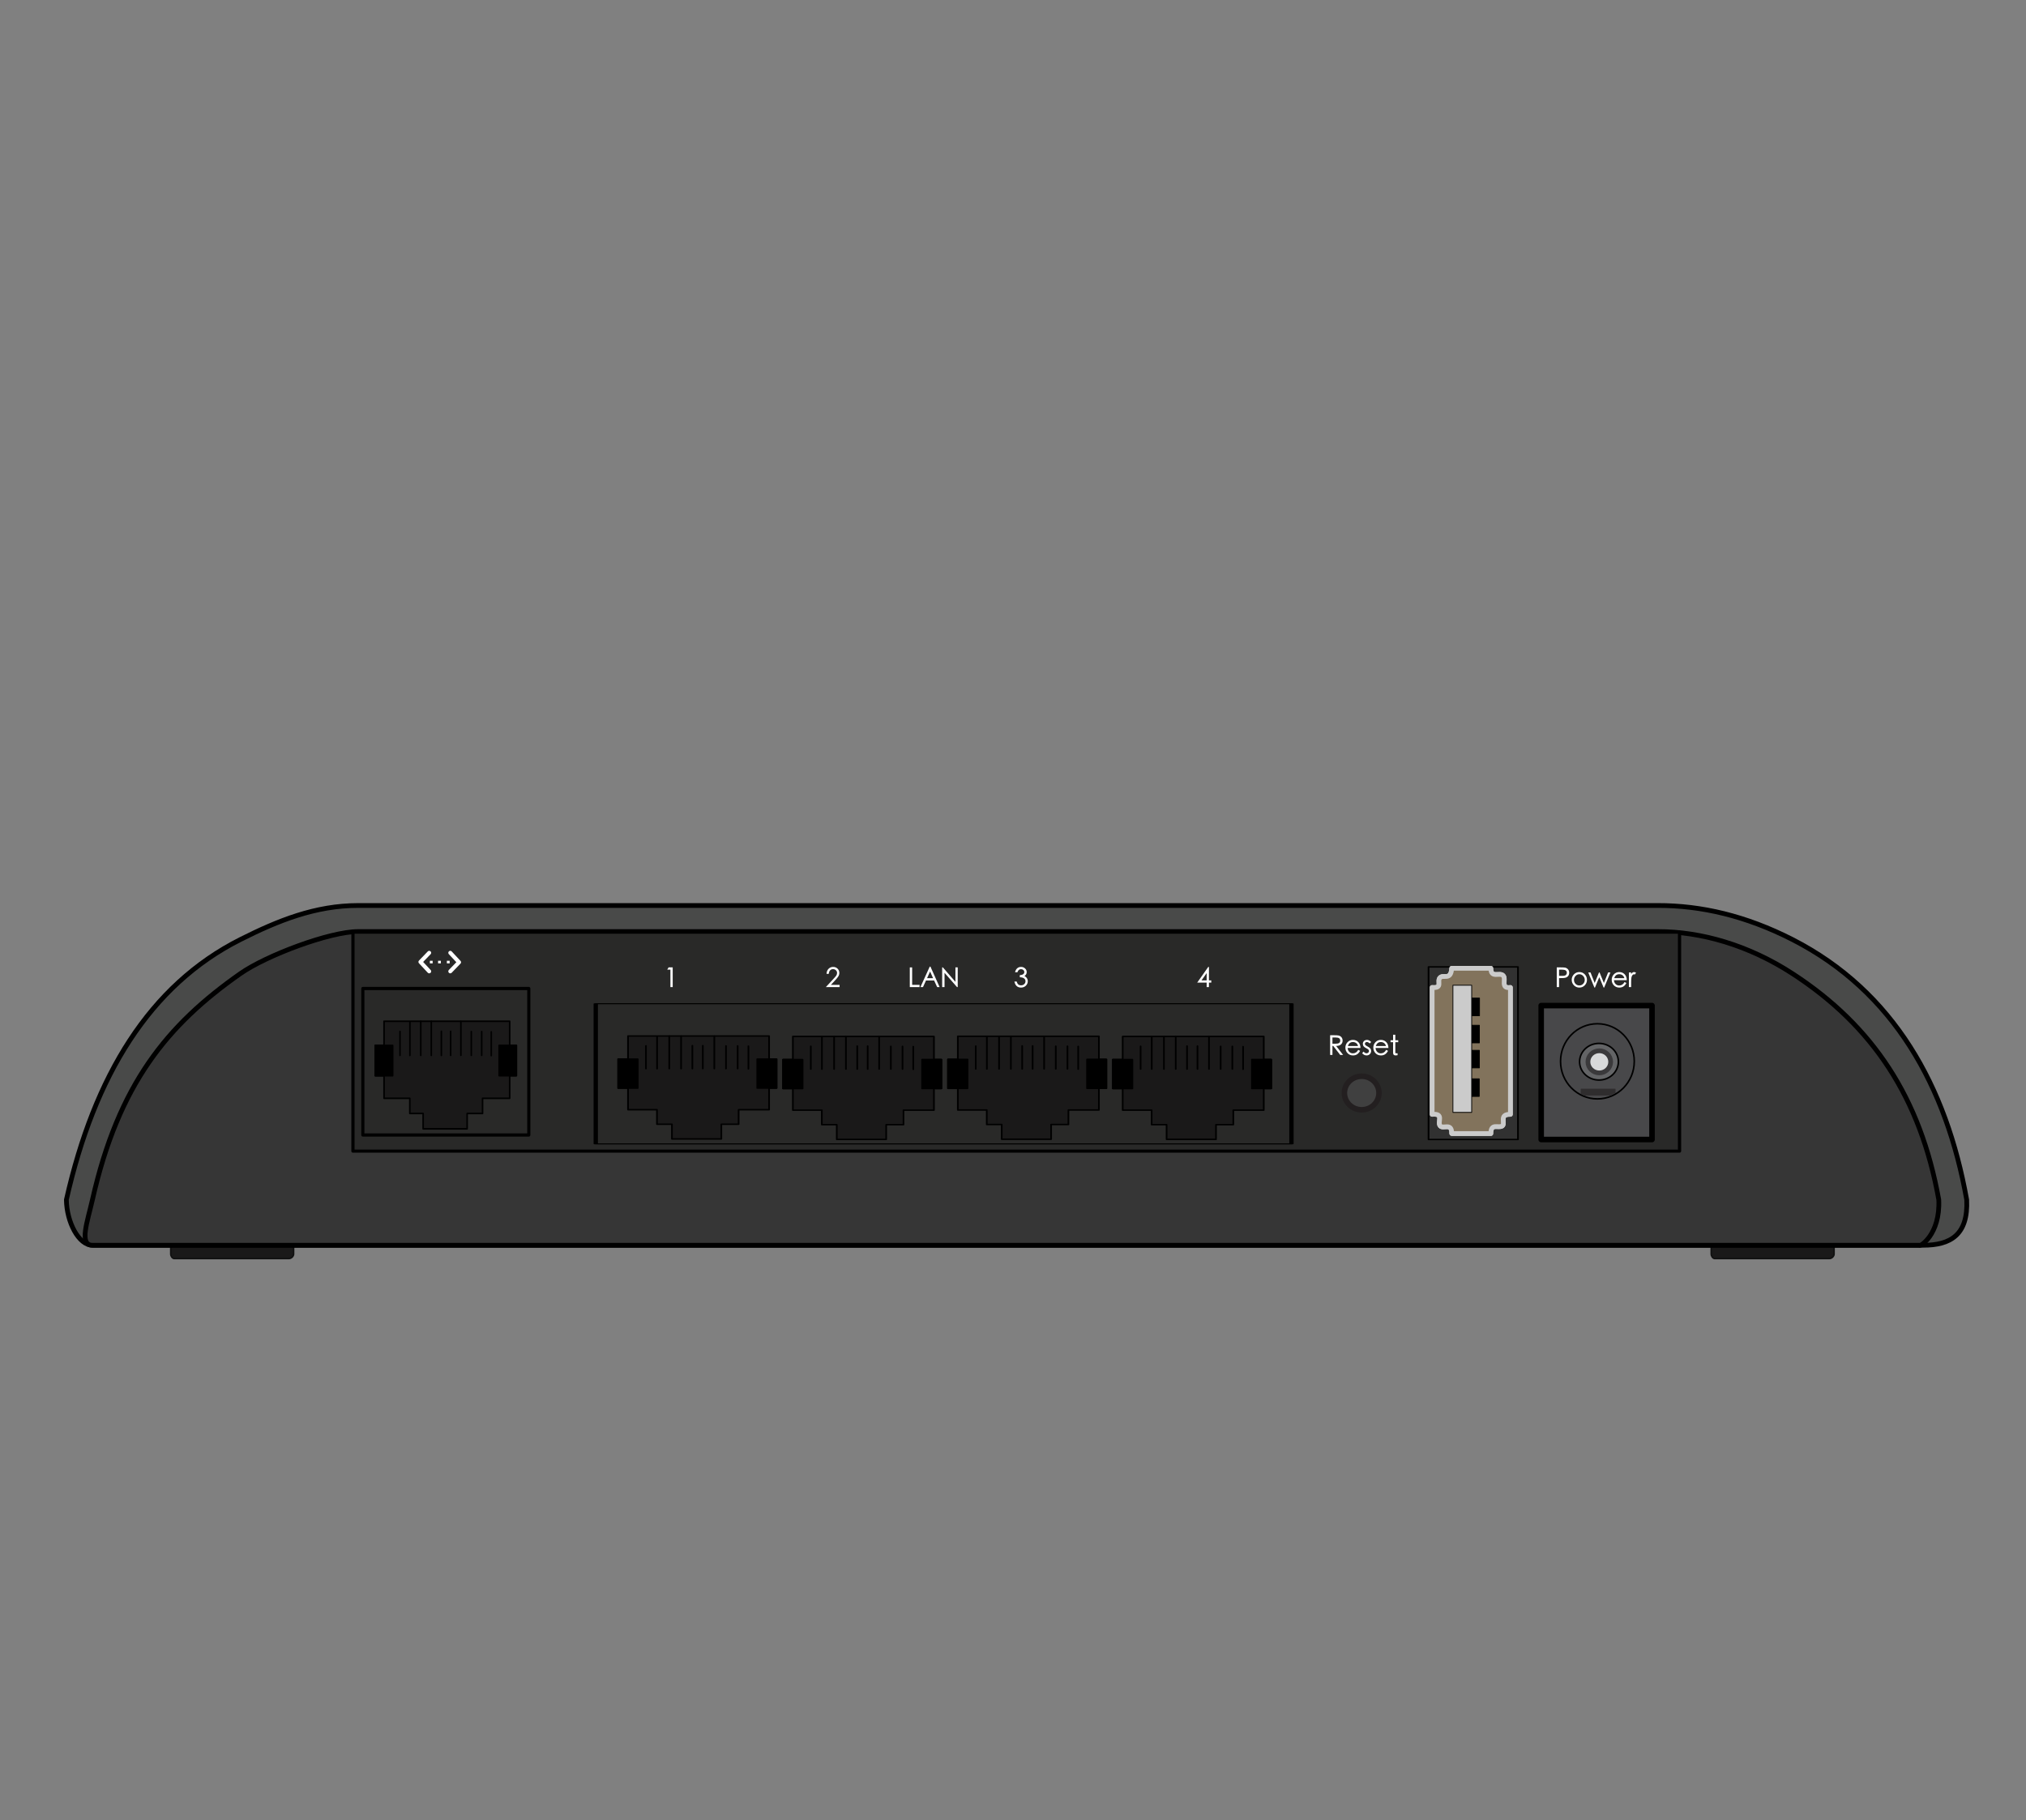 <?xml version="1.0" encoding="UTF-8" standalone="no"?>
<!DOCTYPE svg PUBLIC "-//W3C//DTD SVG 1.1//EN" "http://www.w3.org/Graphics/SVG/1.1/DTD/svg11.dtd">
<svg width="100%" height="100%" viewBox="0 0 1280 1150" version="1.1" xmlns="http://www.w3.org/2000/svg" xmlns:xlink="http://www.w3.org/1999/xlink" xml:space="preserve" style="fill-rule:evenodd;clip-rule:evenodd;stroke-linejoin:round;stroke-miterlimit:1.414;">
    <rect x="0" y="0" width="1280" height="1150" fill="#808080" stroke="none"/>
    <g id="ubiquiti-airrouter">
        <g id="fuesse">
            <path d="M1081.14,780.802L1081.14,792.397C1081.14,793.614 1082.15,795.187 1083.33,795.187L1155.81,795.187C1157.3,795.187 1158.73,793.693 1158.73,792.397L1158.73,780.802L1081.14,780.802Z" style="fill:rgb(26,25,25);stroke-width:1px;stroke:rgb(17,17,17);"/>
            <g transform="matrix(1,0,0,1,-973.247,0)">
                <path d="M1081.14,780.802L1081.14,792.397C1081.14,793.614 1082.15,795.187 1083.33,795.187L1155.81,795.187C1157.3,795.187 1158.73,793.693 1158.73,792.397L1158.73,780.802L1081.14,780.802Z" style="fill:rgb(26,25,25);stroke-width:1px;stroke:rgb(17,17,17);"/>
            </g>
        </g>
        <g id="case">
            <path id="outer" d="M58.396,786.797C49.713,786.797 42.118,772.166 41.944,758.03C59.65,679.558 94.529,622.506 151.965,593.585C175.709,581.63 199.305,572.131 226.298,572.131L1047.32,572.131C1074.9,572.075 1103.19,578.716 1132.34,593.585C1196.63,626.384 1229.77,686.588 1242.53,758.03C1243.59,780.325 1232.23,786.797 1215.08,786.797L58.396,786.797Z" style="fill:rgb(73,74,73);stroke-width:3px;stroke-linecap:round;stroke:black;"/>
            <path id="inner" d="M58.396,786.797C49.713,786.797 55.305,771.694 58.396,758.03C74.92,684.971 105.684,647.488 151.965,615.093C168.309,603.653 208.364,588.596 226.298,588.596L1047.32,588.596C1074.9,588.541 1104.88,597.292 1132.34,615.093C1183.36,648.18 1213.35,693.74 1224.89,758.03C1225.94,780.325 1212.65,788.058 1212.65,786.797L58.396,786.797Z" style="fill:rgb(54,54,54);stroke-width:3px;stroke-linecap:round;stroke:black;"/>
        </g>
        <g>
            <g transform="matrix(0.995,0,0,0.955,2.292,32.981)">
                <rect x="221.806" y="582.209" width="842.34" height="144.866" style="fill:rgb(41,41,40);stroke-width:2.05px;stroke-linecap:round;stroke:black;"/>
            </g>
            <g id="WAN" transform="matrix(-1.166,1.42777e-16,-1.47339e-16,-1.203,835.616,1870.25)">
                <path d="M430.126,958.534L520.049,958.534L520.049,1035.48L430.126,1035.48L430.126,958.534" style="fill:rgb(41,41,40);stroke-width:1.69px;stroke-linecap:round;stroke:black;"/>
                <path d="M463.538,961.757L487.377,961.757L487.377,969.841L494.601,969.841L494.601,977.802L508.571,977.802L508.571,989.68L513.332,989.68L513.332,1005.6L508.571,1005.6L508.571,1018.27L440.482,1018.27L440.482,1005.6L437.015,1005.6L437.015,989.68L440.482,989.68L440.482,977.802L455.182,977.802L455.182,969.841L463.538,969.841L463.538,961.757" style="fill:rgb(26,25,25);stroke-width:0.84px;stroke-linecap:round;stroke:black;"/>
                <rect x="436.816" y="989.68" width="9.385" height="15.92" style="fill:black;stroke-width:0.84px;stroke-linecap:round;stroke:black;"/>
                <g transform="matrix(1,0,0,1,67.067,-0.024)">
                    <rect x="436.816" y="989.68" width="9.385" height="15.92" style="fill:black;stroke-width:0.84px;stroke-linecap:round;stroke:black;"/>
                </g>
                <path d="M450.462,1000.22L450.462,1012.69" style="fill:none;stroke-width:0.84px;stroke-linecap:round;stroke:black;"/>
                <g transform="matrix(1,0,0,1,5.188,0.143)">
                    <path d="M450.462,1000.22L450.462,1012.69" style="fill:none;stroke-width:0.84px;stroke-linecap:round;stroke:black;"/>
                </g>
                <g transform="matrix(1,0,0,1,10.822,0.143)">
                    <path d="M450.462,1000.22L450.462,1012.69" style="fill:none;stroke-width:0.84px;stroke-linecap:round;stroke:black;"/>
                </g>
                <g transform="matrix(1,0,0,1,22.004,0.292)">
                    <path d="M450.462,1000.07L450.462,1012.69" style="fill:none;stroke-width:0.84px;stroke-linecap:round;stroke:black;"/>
                </g>
                <g transform="matrix(1,0,0,1,27.05,0.292)">
                    <path d="M450.462,1000.05L450.462,1012.69" style="fill:none;stroke-width:0.84px;stroke-linecap:round;stroke:black;"/>
                </g>
                <g transform="matrix(1,0,0,1,49.451,0.193)">
                    <path d="M450.462,1000.16L450.462,1012.69" style="fill:none;stroke-width:0.84px;stroke-linecap:round;stroke:black;"/>
                </g>
                <path d="M466.922,1000.38L466.922,1018.21" style="fill:none;stroke-width:0.84px;stroke-linecap:round;stroke:black;"/>
                <g transform="matrix(1,0,0,1,16.04,-0.056)">
                    <path d="M466.922,1000.41L466.922,1018.27" style="fill:none;stroke-width:0.84px;stroke-linecap:round;stroke:black;"/>
                </g>
                <g transform="matrix(1,0,0,1,21.744,-0.155)">
                    <path d="M466.922,1000.5L466.922,1018.4" style="fill:none;stroke-width:0.84px;stroke-linecap:round;stroke:black;"/>
                </g>
                <g transform="matrix(1,0,0,1,27.626,-0.353)">
                    <path d="M466.922,1000.67L466.922,1018.4" style="fill:none;stroke-width:0.84px;stroke-linecap:round;stroke:black;"/>
                </g>
            </g>
            <g id="lan4" transform="matrix(-1.309,1.60247e-16,-1.40975e-16,-1.151,1497.15,1826.03)">
                <g transform="matrix(3.734,0,0,1,-1085.67,-0)">
                    <path d="M430.126,958.534L520.049,958.534L520.049,1035.48L430.126,1035.48L430.126,958.534" style="fill:rgb(41,41,40);stroke-width:0.56px;stroke-linecap:round;stroke:black;"/>
                </g>
                <g transform="matrix(1,0,0,1,93.303,-0.747)">
                    <path d="M463.538,961.757L487.377,961.757L487.377,969.841L494.601,969.841L494.601,977.802L508.571,977.802L508.571,989.68L513.332,989.68L513.332,1005.6L508.571,1005.6L508.571,1018.27L440.482,1018.27L440.482,1005.6L437.015,1005.6L437.015,989.68L440.482,989.68L440.482,977.802L455.182,977.802L455.182,969.841L463.538,969.841L463.538,961.757" style="fill:rgb(26,25,25);stroke-width:0.81px;stroke-linecap:round;stroke:black;"/>
                </g>
                <g transform="matrix(1,0,0,1,172.876,-0.662)">
                    <path d="M463.538,961.757L487.377,961.757L487.377,969.841L494.601,969.841L494.601,977.802L508.571,977.802L508.571,989.68L513.332,989.68L513.332,1005.6L508.571,1005.6L508.571,1018.27L440.482,1018.27L440.482,1005.6L437.015,1005.6L437.015,989.68L440.482,989.68L440.482,977.802L455.182,977.802L455.182,969.841L463.538,969.841L463.538,961.757" style="fill:rgb(26,25,25);stroke-width:0.81px;stroke-linecap:round;stroke:black;"/>
                </g>
                <g transform="matrix(1,0,0,1,252.488,-0.756)">
                    <path d="M463.538,961.757L487.377,961.757L487.377,969.841L494.601,969.841L494.601,977.802L508.571,977.802L508.571,989.68L513.332,989.68L513.332,1005.6L508.571,1005.6L508.571,1018.27L440.482,1018.27L440.482,1005.6L437.015,1005.6L437.015,989.68L440.482,989.68L440.482,977.802L455.182,977.802L455.182,969.841L463.538,969.841L463.538,961.757" style="fill:rgb(26,25,25);stroke-width:0.81px;stroke-linecap:round;stroke:black;"/>
                </g>
                <g transform="matrix(1,0,0,1,332.053,-0.51)">
                    <path d="M463.538,961.757L487.377,961.757L487.377,969.841L494.601,969.841L494.601,977.802L508.571,977.802L508.571,989.68L513.332,989.68L513.332,1005.6L508.571,1005.6L508.571,1018.27L440.482,1018.27L440.482,1005.6L437.015,1005.6L437.015,989.68L440.482,989.68L440.482,977.802L455.182,977.802L455.182,969.841L463.538,969.841L463.538,961.757" style="fill:rgb(26,25,25);stroke-width:0.81px;stroke-linecap:round;stroke:black;"/>
                </g>
                <g transform="matrix(1,0,0,1,93.303,-0.747)">
                    <rect x="436.816" y="989.68" width="9.385" height="15.92" style="fill:black;stroke-width:0.81px;stroke-linecap:round;stroke:black;"/>
                </g>
                <g transform="matrix(1,0,0,1,172.876,-0.662)">
                    <rect x="436.816" y="989.68" width="9.385" height="15.92" style="fill:black;stroke-width:0.81px;stroke-linecap:round;stroke:black;"/>
                </g>
                <g transform="matrix(1,0,0,1,252.488,-0.756)">
                    <rect x="436.816" y="989.68" width="9.385" height="15.92" style="fill:black;stroke-width:0.81px;stroke-linecap:round;stroke:black;"/>
                </g>
                <g transform="matrix(1,0,0,1,332.053,-0.51)">
                    <rect x="436.816" y="989.68" width="9.385" height="15.92" style="fill:black;stroke-width:0.81px;stroke-linecap:round;stroke:black;"/>
                </g>
                <g transform="matrix(1,0,0,1,160.37,-0.771)">
                    <rect x="436.816" y="989.68" width="9.385" height="15.92" style="fill:black;stroke-width:0.81px;stroke-linecap:round;stroke:black;"/>
                </g>
                <g transform="matrix(1,0,0,1,239.942,-0.685)">
                    <rect x="436.816" y="989.68" width="9.385" height="15.92" style="fill:black;stroke-width:0.81px;stroke-linecap:round;stroke:black;"/>
                </g>
                <g transform="matrix(1,0,0,1,319.555,-0.78)">
                    <rect x="436.816" y="989.68" width="9.385" height="15.92" style="fill:black;stroke-width:0.81px;stroke-linecap:round;stroke:black;"/>
                </g>
                <g transform="matrix(1,0,0,1,399.12,-0.533)">
                    <rect x="436.816" y="989.68" width="9.385" height="15.92" style="fill:black;stroke-width:0.81px;stroke-linecap:round;stroke:black;"/>
                </g>
                <g transform="matrix(1,0,0,1,93.303,-0.747)">
                    <path d="M450.462,1000.22L450.462,1012.69" style="fill:none;stroke-width:0.81px;stroke-linecap:round;stroke:black;"/>
                </g>
                <g transform="matrix(1,0,0,1,172.876,-0.662)">
                    <path d="M450.462,1000.22L450.462,1012.69" style="fill:none;stroke-width:0.81px;stroke-linecap:round;stroke:black;"/>
                </g>
                <g transform="matrix(1,0,0,1,252.488,-0.756)">
                    <path d="M450.462,1000.22L450.462,1012.69" style="fill:none;stroke-width:0.81px;stroke-linecap:round;stroke:black;"/>
                </g>
                <g transform="matrix(1,0,0,1,332.053,-0.51)">
                    <path d="M450.462,1000.22L450.462,1012.69" style="fill:none;stroke-width:0.81px;stroke-linecap:round;stroke:black;"/>
                </g>
                <g transform="matrix(1,0,0,1,98.491,-0.604)">
                    <path d="M450.462,1000.22L450.462,1012.69" style="fill:none;stroke-width:0.81px;stroke-linecap:round;stroke:black;"/>
                </g>
                <g transform="matrix(1,0,0,1,178.064,-0.519)">
                    <path d="M450.462,1000.22L450.462,1012.69" style="fill:none;stroke-width:0.81px;stroke-linecap:round;stroke:black;"/>
                </g>
                <g transform="matrix(1,0,0,1,257.676,-0.613)">
                    <path d="M450.462,1000.22L450.462,1012.69" style="fill:none;stroke-width:0.81px;stroke-linecap:round;stroke:black;"/>
                </g>
                <g transform="matrix(1,0,0,1,337.242,-0.367)">
                    <path d="M450.462,1000.22L450.462,1012.69" style="fill:none;stroke-width:0.81px;stroke-linecap:round;stroke:black;"/>
                </g>
                <g transform="matrix(1,0,0,1,104.125,-0.604)">
                    <path d="M450.462,1000.22L450.462,1012.69" style="fill:none;stroke-width:0.81px;stroke-linecap:round;stroke:black;"/>
                </g>
                <g transform="matrix(1,0,0,1,183.697,-0.519)">
                    <path d="M450.462,1000.22L450.462,1012.69" style="fill:none;stroke-width:0.81px;stroke-linecap:round;stroke:black;"/>
                </g>
                <g transform="matrix(1,0,0,1,263.309,-0.613)">
                    <path d="M450.462,1000.22L450.462,1012.69" style="fill:none;stroke-width:0.81px;stroke-linecap:round;stroke:black;"/>
                </g>
                <g transform="matrix(1,0,0,1,342.875,-0.367)">
                    <path d="M450.462,1000.22L450.462,1012.69" style="fill:none;stroke-width:0.81px;stroke-linecap:round;stroke:black;"/>
                </g>
                <g transform="matrix(1,0,0,1,115.307,-0.455)">
                    <path d="M450.462,1000.07L450.462,1012.69" style="fill:none;stroke-width:0.81px;stroke-linecap:round;stroke:black;"/>
                </g>
                <g transform="matrix(1,0,0,1,194.88,-0.37)">
                    <path d="M450.462,1000.07L450.462,1012.69" style="fill:none;stroke-width:0.81px;stroke-linecap:round;stroke:black;"/>
                </g>
                <g transform="matrix(1,0,0,1,274.492,-0.464)">
                    <path d="M450.462,1000.07L450.462,1012.69" style="fill:none;stroke-width:0.81px;stroke-linecap:round;stroke:black;"/>
                </g>
                <g transform="matrix(1,0,0,1,354.058,-0.218)">
                    <path d="M450.462,1000.07L450.462,1012.69" style="fill:none;stroke-width:0.81px;stroke-linecap:round;stroke:black;"/>
                </g>
                <g transform="matrix(1,0,0,1,120.353,-0.455)">
                    <path d="M450.462,1000.05L450.462,1012.69" style="fill:none;stroke-width:0.81px;stroke-linecap:round;stroke:black;"/>
                </g>
                <g transform="matrix(1,0,0,1,199.925,-0.37)">
                    <path d="M450.462,1000.05L450.462,1012.69" style="fill:none;stroke-width:0.81px;stroke-linecap:round;stroke:black;"/>
                </g>
                <g transform="matrix(1,0,0,1,279.537,-0.464)">
                    <path d="M450.462,1000.05L450.462,1012.69" style="fill:none;stroke-width:0.81px;stroke-linecap:round;stroke:black;"/>
                </g>
                <g transform="matrix(1,0,0,1,359.103,-0.218)">
                    <path d="M450.462,1000.05L450.462,1012.69" style="fill:none;stroke-width:0.81px;stroke-linecap:round;stroke:black;"/>
                </g>
                <g transform="matrix(1,0,0,1,142.754,-0.555)">
                    <path d="M450.462,1000.16L450.462,1012.69" style="fill:none;stroke-width:0.81px;stroke-linecap:round;stroke:black;"/>
                </g>
                <g transform="matrix(1,0,0,1,222.326,-0.469)">
                    <path d="M450.462,1000.16L450.462,1012.69" style="fill:none;stroke-width:0.81px;stroke-linecap:round;stroke:black;"/>
                </g>
                <g transform="matrix(1,0,0,1,301.939,-0.563)">
                    <path d="M450.462,1000.16L450.462,1012.69" style="fill:none;stroke-width:0.81px;stroke-linecap:round;stroke:black;"/>
                </g>
                <g transform="matrix(1,0,0,1,381.504,-0.317)">
                    <path d="M450.462,1000.16L450.462,1012.69" style="fill:none;stroke-width:0.81px;stroke-linecap:round;stroke:black;"/>
                </g>
                <g transform="matrix(1,0,0,1,93.303,-0.747)">
                    <path d="M466.922,1000.38L466.922,1018.21" style="fill:none;stroke-width:0.81px;stroke-linecap:round;stroke:black;"/>
                </g>
                <g transform="matrix(1,0,0,1,172.876,-0.662)">
                    <path d="M466.922,1000.38L466.922,1018.21" style="fill:none;stroke-width:0.81px;stroke-linecap:round;stroke:black;"/>
                </g>
                <g transform="matrix(1,0,0,1,252.488,-0.756)">
                    <path d="M466.922,1000.38L466.922,1018.21" style="fill:none;stroke-width:0.81px;stroke-linecap:round;stroke:black;"/>
                </g>
                <g transform="matrix(1,0,0,1,332.053,-0.51)">
                    <path d="M466.922,1000.38L466.922,1018.21" style="fill:none;stroke-width:0.81px;stroke-linecap:round;stroke:black;"/>
                </g>
                <g transform="matrix(1,0,0,1,109.343,-0.803)">
                    <path d="M466.922,1000.41L466.922,1018.27" style="fill:none;stroke-width:0.81px;stroke-linecap:round;stroke:black;"/>
                </g>
                <g transform="matrix(1,0,0,1,188.915,-0.718)">
                    <path d="M466.922,1000.41L466.922,1018.27" style="fill:none;stroke-width:0.81px;stroke-linecap:round;stroke:black;"/>
                </g>
                <g transform="matrix(1,0,0,1,268.528,-0.812)">
                    <path d="M466.922,1000.41L466.922,1018.27" style="fill:none;stroke-width:0.81px;stroke-linecap:round;stroke:black;"/>
                </g>
                <g transform="matrix(1,0,0,1,348.093,-0.565)">
                    <path d="M466.922,1000.41L466.922,1018.27" style="fill:none;stroke-width:0.81px;stroke-linecap:round;stroke:black;"/>
                </g>
                <g transform="matrix(1,0,0,1,115.047,-0.902)">
                    <path d="M466.922,1000.5L466.922,1018.4" style="fill:none;stroke-width:0.81px;stroke-linecap:round;stroke:black;"/>
                </g>
                <g transform="matrix(1,0,0,1,194.62,-0.816)">
                    <path d="M466.922,1000.5L466.922,1018.4" style="fill:none;stroke-width:0.81px;stroke-linecap:round;stroke:black;"/>
                </g>
                <g transform="matrix(1,0,0,1,274.232,-0.911)">
                    <path d="M466.922,1000.5L466.922,1018.4" style="fill:none;stroke-width:0.81px;stroke-linecap:round;stroke:black;"/>
                </g>
                <g transform="matrix(1,0,0,1,353.798,-0.664)">
                    <path d="M466.922,1000.5L466.922,1018.4" style="fill:none;stroke-width:0.81px;stroke-linecap:round;stroke:black;"/>
                </g>
                <g transform="matrix(1,0,0,1,120.929,-1.101)">
                    <path d="M466.922,1000.67L466.922,1018.4" style="fill:none;stroke-width:0.81px;stroke-linecap:round;stroke:black;"/>
                </g>
                <g transform="matrix(1,0,0,1,200.501,-1.015)">
                    <path d="M466.922,1000.67L466.922,1018.4" style="fill:none;stroke-width:0.81px;stroke-linecap:round;stroke:black;"/>
                </g>
                <g transform="matrix(1,0,0,1,280.113,-1.109)">
                    <path d="M466.922,1000.67L466.922,1018.4" style="fill:none;stroke-width:0.81px;stroke-linecap:round;stroke:black;"/>
                </g>
                <g transform="matrix(1,0,0,1,359.679,-0.863)">
                    <path d="M466.922,1000.67L466.922,1018.4" style="fill:none;stroke-width:0.81px;stroke-linecap:round;stroke:black;"/>
                </g>
            </g>
            <g id="Power" transform="matrix(1.38,0,0,1.38,476.166,-707.393)">
                <rect x="360.529" y="973.018" width="50.745" height="61.322" style="fill:rgb(72,72,74);stroke-width:2.54px;stroke-linecap:round;stroke:black;"/>
                <g transform="matrix(1,0,0,1,-0.754,0.503)">
                    <ellipse cx="387.025" cy="998.035" rx="16.88" ry="17.207" style="fill:rgb(72,72,74);stroke-width:0.72px;stroke-linecap:round;stroke:black;"/>
                </g>
                <ellipse cx="386.992" cy="998.717" rx="8.879" ry="8.391" style="fill:rgb(99,100,102);stroke-width:0.72px;stroke-linecap:round;stroke:black;"/>
                <g transform="matrix(1,0,0,1,-0.111,-0.214)">
                    <ellipse cx="387.249" cy="998.987" rx="5.203" ry="5.065" style="fill:rgb(216,217,218);stroke-width:2.17px;stroke-linecap:round;stroke:rgb(58,57,59);"/>
                </g>
                <path d="M378.699,1011.21L394.491,1011.21L394.491,1012.99L392.11,1014.15L380.447,1014.15L378.699,1013.38L378.699,1011.21Z" style="fill:rgb(47,45,46);stroke-width:0.07px;stroke-linecap:round;stroke:rgb(35,31,32);"/>
            </g>
            <g id="USB-Port-Hochkant" transform="matrix(1.291,0,0,1.269,-134.158,-596.793)">
                <g transform="matrix(1.243,0,0,1.047,-187.856,-45.216)">
                    <rect x="797.162" y="952.18" width="35.211" height="82.069" style="fill:rgb(49,49,49);stroke-width:0.68px;stroke-linecap:round;stroke:black;"/>
                </g>
                <g transform="matrix(0.94,0,0,0.964,49.679,34.939)">
                    <path d="M844.035,961.651C838.659,962.357 842.018,957.286 840.263,955.504C838.409,953.621 833.887,957.121 833.851,951.73L813.483,951.73C813.06,958.195 809.277,954.793 807.442,956.539C805.548,958.341 809.127,962.125 803.299,961.651L803.299,1027.15C809.777,1026.59 805.868,1031.08 807.46,1033.07C808.995,1034.99 813.535,1031.19 813.484,1036.98C813.484,1037 813.493,1037.03 813.51,1037.04C813.527,1037.06 813.55,1037.07 813.574,1037.07C815.045,1037.07 833.851,1037.07 833.851,1037.07C833.819,1031.53 837.723,1034.41 839.72,1033.19C841.739,1031.96 837.786,1027.04 844.035,1027.15L844.035,961.651Z" style="fill:rgb(130,115,92);stroke-width:2.46px;stroke-linecap:round;stroke:rgb(203,203,203);"/>
                </g>
                <g transform="matrix(0.94,0,0,0.964,49.679,34.939)">
                    <path d="M844.035,961.651C838.659,962.357 842.018,957.286 840.263,955.504C838.409,953.621 833.887,957.121 833.851,951.73L813.483,951.73C813.06,958.195 809.277,954.793 807.442,956.539C805.548,958.341 809.127,962.125 803.299,961.651L803.299,1027.15C809.777,1026.59 805.868,1031.08 807.46,1033.07C808.995,1034.99 813.535,1031.19 813.484,1036.98C813.484,1037 813.493,1037.03 813.51,1037.04C813.527,1037.06 813.55,1037.07 813.574,1037.07C815.045,1037.07 833.851,1037.07 833.851,1037.07C833.819,1031.53 837.723,1034.41 839.72,1033.19C841.739,1031.96 837.786,1027.04 844.035,1027.15L844.035,961.651Z" style="fill:rgb(130,115,92);stroke-width:2.46px;stroke-linecap:round;stroke:rgb(203,203,203);"/>
                </g>
                <g transform="matrix(1,0,0,1,-0.731,0.339)">
                    <rect x="822.968" y="966.895" width="5.718" height="8.772" style="fill:black;stroke-width:0.39px;stroke-linecap:round;stroke:black;"/>
                </g>
                <g transform="matrix(1,0,0,1,-0.794,13.869)">
                    <rect x="822.968" y="966.895" width="5.718" height="8.772" style="fill:black;stroke-width:0.39px;stroke-linecap:round;stroke:black;"/>
                </g>
                <g transform="matrix(1,0,0,1,-0.813,26.337)">
                    <rect x="822.968" y="966.895" width="5.718" height="8.772" style="fill:black;stroke-width:0.39px;stroke-linecap:round;stroke:black;"/>
                </g>
                <g transform="matrix(1,0,0,1,-0.864,40.534)">
                    <rect x="822.968" y="966.895" width="5.718" height="8.772" style="fill:black;stroke-width:0.39px;stroke-linecap:round;stroke:black;"/>
                </g>
                <g transform="matrix(1,0,0,1.033,0,-34.145)">
                    <rect x="814.95" y="963.194" width="9.175" height="61.293" style="fill:rgb(203,203,203);stroke-width:0.38px;stroke-linecap:round;stroke:black;"/>
                </g>
            </g>
            <g transform="matrix(1,0,0,1,-21.816,-323.112)">
                <g id="reset">
                    <ellipse cx="882.113" cy="1013.72" rx="10.926" ry="10.594" style="fill:rgb(64,64,64);stroke-width:3.5px;stroke-linecap:round;stroke:rgb(35,31,32);"/>
                </g>
            </g>
        </g>
        <g id="lan">
            <path d="M271.165,602.026L265.613,607.778L271.165,613.736" style="fill:none;stroke-width:2.5px;stroke-linecap:round;stroke:white;"/>
            <g transform="matrix(-1,5.55112e-17,-5.55112e-17,-1,555.647,1215.76)">
                <path d="M271.165,602.026L265.613,607.778L271.165,613.736" style="fill:none;stroke-width:2.5px;stroke-linecap:round;stroke:white;"/>
            </g>
            <g transform="matrix(1,0,0,1,0.09,0.095)">
                <rect x="271.49" y="606.961" width="1.765" height="1.639" style="fill:white;"/>
            </g>
            <g transform="matrix(1,0,0,1,5.277,0.095)">
                <rect x="271.49" y="606.961" width="1.765" height="1.639" style="fill:white;"/>
            </g>
            <g transform="matrix(1,0,0,1,10.84,0.095)">
                <rect x="271.49" y="606.961" width="1.765" height="1.639" style="fill:white;"/>
            </g>
        </g>
        <g transform="matrix(1.393,0,0,1.393,201.06,-328.909)">
            <path d="M160.763,683.844L159.726,683.844L159.726,675.937L158.274,675.937L158.908,674.911L160.763,674.911L160.763,683.844Z" style="fill:white;fill-rule:nonzero;"/>
            <path d="M236.459,683.844L230.224,683.844L233.701,680.086C234.287,679.467 234.702,678.979 234.946,678.621C235.19,678.263 235.312,677.857 235.312,677.401C235.312,676.945 235.135,676.547 234.781,676.205C234.428,675.863 233.988,675.692 233.463,675.692C232.939,675.692 232.501,675.878 232.152,676.248C231.802,676.618 231.602,677.145 231.554,677.828L230.541,677.828C230.581,676.868 230.887,676.105 231.456,675.54C232.026,674.975 232.715,674.692 233.524,674.692C234.334,674.692 235.005,674.954 235.538,675.479C236.071,676.004 236.337,676.644 236.337,677.401C236.337,677.954 236.191,678.471 235.898,678.951C235.605,679.431 235.162,679.988 234.568,680.623L232.518,682.831L236.459,682.831L236.459,683.844Z" style="fill:white;fill-rule:nonzero;"/>
            <path d="M272.727,683.844L268.298,683.844L268.298,674.911L269.359,674.911L269.359,682.831L272.727,682.831L272.727,683.844Z" style="fill:white;fill-rule:nonzero;"/>
            <path d="M281.819,683.844L280.708,683.844L279.329,680.854L275.644,680.854L274.277,683.844L273.118,683.844L277.34,674.558L277.657,674.558L281.819,683.844ZM278.853,679.793L277.499,676.779L276.132,679.793L278.853,679.793Z" style="fill:white;fill-rule:nonzero;"/>
            <path d="M290.031,683.844L289.714,683.844L284.052,677.364L284.052,683.844L282.978,683.844L282.978,674.911L283.295,674.911L288.994,681.477L288.994,674.911L290.031,674.911L290.031,683.844Z" style="fill:white;fill-rule:nonzero;"/>
            <path d="M320.295,678.817C320.775,679.052 321.148,679.378 321.412,679.793C321.676,680.208 321.809,680.659 321.809,681.147C321.809,681.945 321.518,682.63 320.936,683.204C320.354,683.777 319.62,684.064 318.733,684.064C317.936,684.064 317.283,683.834 316.775,683.374C316.266,682.915 315.923,682.233 315.744,681.33L316.781,681.33C316.935,681.908 317.165,682.337 317.47,682.618C317.775,682.898 318.211,683.039 318.776,683.039C319.341,683.039 319.815,682.862 320.198,682.508C320.58,682.154 320.771,681.709 320.771,681.172C320.771,680.635 320.554,680.208 320.118,679.89C319.683,679.573 319.042,679.406 318.196,679.39L318.196,678.414C318.807,678.414 319.299,678.284 319.673,678.023C320.047,677.763 320.234,677.44 320.234,677.053C320.234,676.667 320.09,676.345 319.801,676.089C319.512,675.833 319.162,675.705 318.752,675.705C318.341,675.705 318.007,675.821 317.751,676.052C317.495,676.284 317.277,676.636 317.098,677.108L316.036,677.108C316.215,676.327 316.541,675.729 317.013,675.314C317.485,674.899 318.066,674.692 318.758,674.692C319.449,674.692 320.049,674.92 320.558,675.375C321.066,675.831 321.32,676.384 321.32,677.035C321.32,677.783 320.979,678.377 320.295,678.817Z" style="fill:white;fill-rule:nonzero;"/>
            <path d="M405.033,681.806L403.971,681.806L403.971,683.844L402.934,683.844L402.934,681.806L398.651,681.806L403.666,674.692L403.971,674.692L403.971,680.793L405.033,680.793L405.033,681.806ZM402.934,680.793L402.934,677.499L400.603,680.793L402.934,680.793Z" style="fill:white;fill-rule:nonzero;"/>
            <path d="M561.721,674.911L563.552,674.911C564.593,674.911 565.276,674.952 565.602,675.034C565.927,675.115 566.226,675.261 566.499,675.473C566.771,675.684 566.985,675.949 567.139,676.266C567.294,676.583 567.371,676.941 567.371,677.34C567.371,677.739 567.296,678.097 567.145,678.414C566.995,678.731 566.779,678.993 566.499,679.201C566.218,679.408 565.874,679.555 565.467,679.64C565.061,679.726 564.341,679.768 563.307,679.768L562.771,679.768L562.771,683.844L561.721,683.844L561.721,674.911ZM562.771,678.755L564.162,678.755C564.983,678.772 565.543,678.642 565.84,678.365C566.137,678.088 566.285,677.743 566.285,677.328C566.285,676.4 565.602,675.937 564.235,675.937L562.771,675.937L562.771,678.755Z" style="fill:white;fill-rule:nonzero;"/>
            <path d="M571.972,677.023C572.932,677.023 573.747,677.368 574.419,678.06C575.09,678.751 575.425,679.581 575.425,680.549C575.425,681.517 575.094,682.345 574.431,683.033C573.768,683.72 572.948,684.064 571.972,684.064C570.996,684.064 570.174,683.72 569.507,683.033C568.84,682.345 568.506,681.517 568.506,680.549C568.506,679.581 568.842,678.751 569.513,678.06C570.184,677.368 571.004,677.023 571.972,677.023ZM571.972,683.1C572.647,683.1 573.223,682.854 573.699,682.362C574.174,681.869 574.412,681.275 574.412,680.58C574.412,679.884 574.17,679.282 573.686,678.774C573.202,678.265 572.629,678.011 571.966,678.011C571.303,678.011 570.731,678.265 570.251,678.774C569.771,679.282 569.531,679.886 569.531,680.586C569.531,681.286 569.763,681.88 570.227,682.368C570.69,682.856 571.272,683.1 571.972,683.1Z" style="fill:white;fill-rule:nonzero;"/>
            <path d="M586.066,677.193L583.223,684.064L582.967,684.064L581.014,679.329L579.05,684.064L578.793,684.064L575.999,677.193L577.036,677.193L578.915,681.977L580.892,677.193L581.136,677.193L583.101,681.989L585.017,677.193L586.066,677.193Z" style="fill:white;fill-rule:nonzero;"/>
            <path d="M593.498,680.696L587.665,680.696C587.706,681.428 587.952,682.016 588.403,682.459C588.855,682.903 589.394,683.124 590.02,683.124C591.086,683.124 591.9,682.599 592.461,681.55L593.315,681.989C592.933,682.697 592.481,683.22 591.961,683.557C591.44,683.895 590.818,684.064 590.094,684.064C589.093,684.064 588.267,683.72 587.616,683.033C586.965,682.345 586.64,681.517 586.64,680.549C586.64,679.581 586.967,678.751 587.622,678.06C588.277,677.368 589.089,677.023 590.057,677.023C591.025,677.023 591.835,677.35 592.485,678.005C593.136,678.66 593.474,679.557 593.498,680.696ZM592.376,679.805C592.253,679.235 591.977,678.792 591.546,678.475C591.115,678.158 590.618,677.999 590.057,677.999C588.918,677.999 588.161,678.601 587.787,679.805L592.376,679.805Z" style="fill:white;fill-rule:nonzero;"/>
            <path d="M597.684,677.291L597.159,678.145C597.021,678.072 596.887,678.035 596.756,678.035C596.504,678.035 596.276,678.16 596.073,678.408C595.87,678.656 595.717,678.981 595.615,679.384C595.514,679.787 595.463,680.513 595.463,681.562L595.463,683.844L594.438,683.844L594.438,677.193L595.463,677.193L595.463,677.913C595.666,677.612 595.872,677.389 596.079,677.242C596.287,677.096 596.523,677.023 596.787,677.023C597.051,677.023 597.35,677.112 597.684,677.291Z" style="fill:white;fill-rule:nonzero;"/>
        </g>
        <g transform="matrix(1.393,0,0,1.393,620.646,-286.044)">
            <path d="M163.606,683.844L162.289,683.844L159.14,679.768L158.774,679.768L158.774,683.844L157.725,683.844L157.725,674.911L159.555,674.911C160.531,674.911 161.202,674.954 161.569,675.04C161.935,675.125 162.252,675.269 162.52,675.473C162.789,675.676 163,675.939 163.155,676.26C163.31,676.581 163.387,676.937 163.387,677.328C163.387,678.068 163.135,678.66 162.63,679.103C162.126,679.547 161.398,679.768 160.446,679.768L163.606,683.844ZM158.774,678.743L160.202,678.743C160.918,678.751 161.447,678.644 161.788,678.42C162.13,678.196 162.301,677.838 162.301,677.346C162.301,676.854 162.134,676.496 161.8,676.272C161.467,676.048 160.946,675.937 160.238,675.937L158.774,675.937L158.774,678.743Z" style="fill:white;fill-rule:nonzero;"/>
            <path d="M171.502,680.696L165.669,680.696C165.71,681.428 165.956,682.016 166.407,682.459C166.859,682.903 167.398,683.124 168.024,683.124C169.09,683.124 169.903,682.599 170.465,681.55L171.319,681.989C170.937,682.697 170.485,683.22 169.964,683.557C169.444,683.895 168.821,684.064 168.097,684.064C167.097,684.064 166.271,683.72 165.62,683.033C164.969,682.345 164.644,681.517 164.644,680.549C164.644,679.581 164.971,678.751 165.626,678.06C166.281,677.368 167.093,677.023 168.061,677.023C169.029,677.023 169.838,677.35 170.489,678.005C171.14,678.66 171.478,679.557 171.502,680.696ZM170.379,679.805C170.257,679.235 169.981,678.792 169.549,678.475C169.118,678.158 168.622,677.999 168.061,677.999C166.922,677.999 166.165,678.601 165.791,679.805L170.379,679.805Z" style="fill:white;fill-rule:nonzero;"/>
            <path d="M176.347,677.974L175.7,678.646C175.22,678.198 174.781,677.974 174.382,677.974C174.13,677.974 173.918,678.054 173.747,678.212C173.577,678.371 173.491,678.566 173.491,678.798C173.491,679.03 173.587,679.233 173.778,679.408C173.969,679.583 174.309,679.799 174.797,680.055C175.285,680.311 175.661,680.594 175.926,680.903C176.19,681.212 176.322,681.591 176.322,682.038C176.322,682.608 176.125,683.088 175.73,683.478C175.336,683.869 174.85,684.064 174.272,684.064C173.467,684.064 172.796,683.722 172.259,683.039L172.893,682.331C173.332,682.844 173.78,683.1 174.235,683.1C174.545,683.1 174.809,682.998 175.029,682.795C175.248,682.591 175.358,682.353 175.358,682.081C175.358,681.808 175.259,681.581 175.059,681.397C174.86,681.214 174.518,681.001 174.034,680.757C173.55,680.513 173.184,680.242 172.936,679.945C172.688,679.648 172.564,679.258 172.564,678.774C172.564,678.29 172.741,677.877 173.094,677.535C173.448,677.193 173.916,677.023 174.498,677.023C175.08,677.023 175.696,677.34 176.347,677.974Z" style="fill:white;fill-rule:nonzero;"/>
            <path d="M184.169,680.696L178.336,680.696C178.376,681.428 178.623,682.016 179.074,682.459C179.526,682.903 180.065,683.124 180.691,683.124C181.757,683.124 182.57,682.599 183.132,681.55L183.986,681.989C183.603,682.697 183.152,683.22 182.631,683.557C182.111,683.895 181.488,684.064 180.764,684.064C179.764,684.064 178.938,683.72 178.287,683.033C177.636,682.345 177.311,681.517 177.311,680.549C177.311,679.581 177.638,678.751 178.293,678.06C178.948,677.368 179.759,677.023 180.728,677.023C181.696,677.023 182.505,677.35 183.156,678.005C183.807,678.66 184.144,679.557 184.169,680.696ZM183.046,679.805C182.924,679.235 182.648,678.792 182.216,678.475C181.785,678.158 181.289,677.999 180.728,677.999C179.589,677.999 178.832,678.601 178.458,679.805L183.046,679.805Z" style="fill:white;fill-rule:nonzero;"/>
            <path d="M188.611,678.072L187.293,678.072L187.293,682.734C187.293,682.905 187.317,683.008 187.366,683.045C187.415,683.082 187.537,683.1 187.732,683.1L188.318,683.1L188.318,683.966C187.927,684.031 187.631,684.064 187.427,684.064C187.037,684.064 186.748,683.968 186.561,683.777C186.374,683.586 186.28,683.283 186.28,682.868L186.28,678.072L185.133,678.072L185.133,677.193L186.28,677.193L186.28,674.692L187.293,674.692L187.293,677.193L188.611,677.193L188.611,678.072Z" style="fill:white;fill-rule:nonzero;"/>
        </g>
    </g>
</svg>
